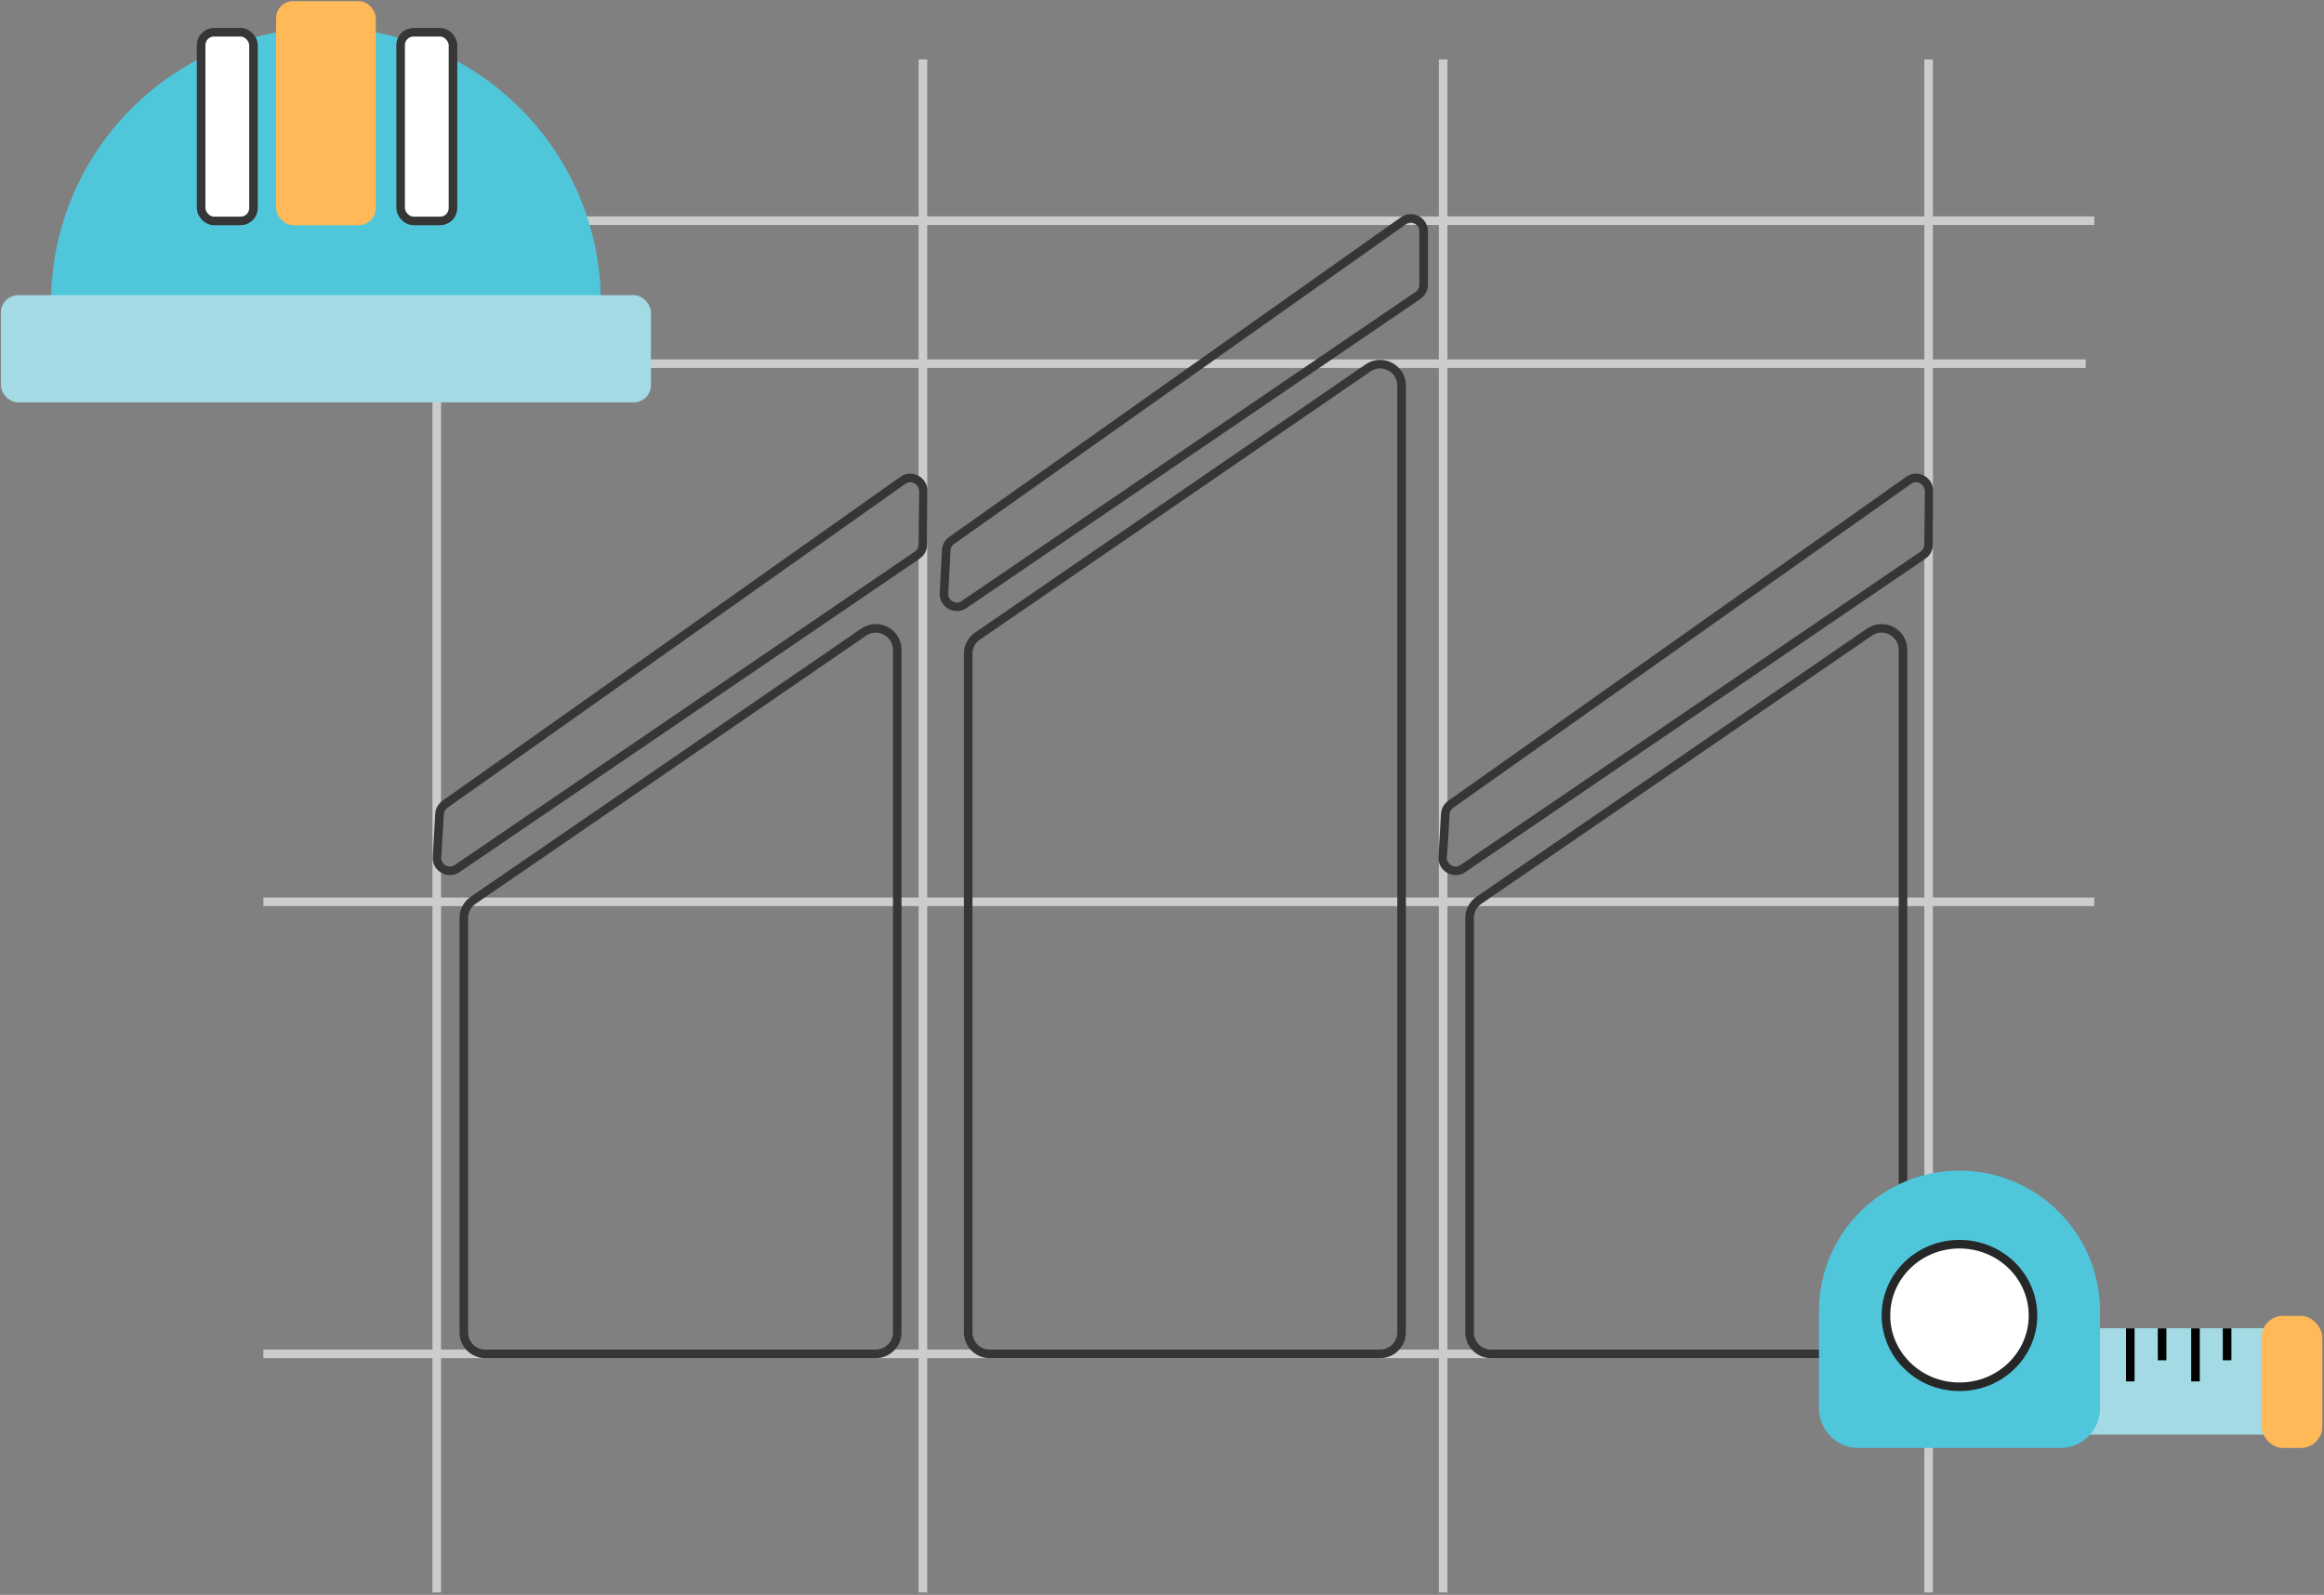 <?xml version="1.0" encoding="UTF-8" standalone="no"?>
<svg width="542" height="372" viewBox="0 0 542 372" fill="none" xmlns="http://www.w3.org/2000/svg">
<rect x="0" y="0" width="542" height="372" fill="#808080" stroke="none"/>
<line x1="101.855" y1="13.867" x2="101.855" y2="371.437" stroke="#CCCCCC" stroke-width="2"/>
<line x1="215.244" y1="13.867" x2="215.244" y2="371.437" stroke="#CCCCCC" stroke-width="2"/>
<line x1="336.573" y1="13.867" x2="336.573" y2="371.437" stroke="#CCCCCC" stroke-width="2"/>
<line x1="449.791" y1="13.867" x2="449.791" y2="371.437" stroke="#CCCCCC" stroke-width="2"/>
<line x1="61.429" y1="315.779" x2="488.42" y2="315.779" stroke="#CCCCCC" stroke-width="2"/>
<line x1="61.429" y1="210.343" x2="488.42" y2="210.343" stroke="#CCCCCC" stroke-width="2"/>
<line x1="59.429" y1="84.831" x2="486.42" y2="84.831" stroke="#CCCCCC" stroke-width="2"/>
<line x1="61.429" y1="51.474" x2="488.42" y2="51.474" stroke="#CCCCCC" stroke-width="2"/>
<path d="M342.738 214.11C342.738 212.462 343.55 210.92 344.908 209.988L435.986 147.446C439.304 145.167 443.817 147.543 443.817 151.567V310.781C443.817 313.542 441.578 315.781 438.817 315.781H347.738C344.977 315.781 342.738 313.542 342.738 310.781V214.11Z" stroke="#363636" stroke-width="2"/>
<path d="M108.176 214.11C108.176 212.462 108.987 210.92 110.345 209.988L201.424 147.446C204.742 145.167 209.254 147.543 209.254 151.567V310.781C209.254 313.542 207.016 315.781 204.254 315.781H113.176C110.414 315.781 108.176 313.542 108.176 310.781V214.11Z" stroke="#363636" stroke-width="2"/>
<path d="M449.855 114.509C449.87 112.066 447.116 110.631 445.122 112.041L338.33 187.6C337.585 188.127 337.121 188.965 337.068 189.876L336.487 199.939C336.344 202.424 339.114 203.992 341.171 202.591L448.468 129.491C449.283 128.935 449.773 128.015 449.779 127.03L449.855 114.509Z" stroke="#363636" stroke-width="2"/>
<path d="M215.292 114.509C215.307 112.066 212.553 110.631 210.56 112.041L103.768 187.6C103.023 188.127 102.558 188.965 102.506 189.876L101.925 199.939C101.781 202.424 104.552 203.992 106.609 202.591L213.905 129.491C214.72 128.935 215.21 128.015 215.216 127.03L215.292 114.509Z" stroke="#363636" stroke-width="2"/>
<path d="M225.797 152.486C225.797 150.839 226.608 149.297 227.967 148.365L319.045 85.822C322.363 83.544 326.875 85.919 326.875 89.944V310.779C326.875 313.54 324.637 315.779 321.875 315.779H230.797C228.035 315.779 225.797 313.54 225.797 310.779V152.486Z" stroke="#363636" stroke-width="2"/>
<path d="M332.017 53.955C332.017 51.52 329.271 50.099 327.284 51.506L221.941 126.059C221.191 126.59 220.726 127.436 220.678 128.354L220.163 138.372C220.036 140.849 222.798 142.402 224.848 141.005L330.706 68.901C331.526 68.342 332.017 67.414 332.017 66.422L332.017 53.955Z" stroke="#363636" stroke-width="2"/>
<rect x="449.811" y="309.794" width="79.891" height="24.829" fill="#A3DAE4"/>
<path d="M424.217 305.824C424.217 287.726 438.888 273.054 456.986 273.054C475.085 273.054 489.756 287.726 489.756 305.824V328.492C489.756 333.594 485.619 337.731 480.516 337.731H433.456C428.353 337.731 424.217 333.594 424.217 328.491V305.824Z" fill="#50C6DB"/>
<path d="M474.134 306.832C474.134 315.989 466.484 323.461 456.986 323.461C447.489 323.461 439.839 315.989 439.839 306.832C439.839 297.675 447.489 290.203 456.986 290.203C466.484 290.203 474.134 297.675 474.134 306.832Z" fill="white" stroke="#262727" stroke-width="2"/>
<line x1="496.819" y1="310.843" x2="496.819" y2="321.208" stroke="black" stroke-width="2" stroke-linecap="square"/>
<line x1="512.028" y1="310.843" x2="512.028" y2="321.208" stroke="black" stroke-width="2" stroke-linecap="square"/>
<line x1="504.244" y1="310.843" x2="504.244" y2="316.279" stroke="black" stroke-width="2" stroke-linecap="square"/>
<line x1="519.402" y1="310.843" x2="519.402" y2="316.279" stroke="black" stroke-width="2" stroke-linecap="square"/>
<rect x="527.432" y="306.925" width="14.172" height="30.806" rx="5" fill="#FFB958"/>
<path d="M11.901 70.633C11.901 35.225 40.605 6.521 76.014 6.521C111.422 6.521 140.126 35.225 140.126 70.633V72.469H11.901V70.633Z" fill="#50C6DB"/>
<rect x="0.219" y="68.847" width="151.589" height="25.014" rx="4" fill="#A3DAE4"/>
<rect x="64.386" y="0.255" width="23.256" height="52.278" rx="4" fill="#FFB958"/>
<rect x="93.429" y="7.521" width="12.216" height="44.012" rx="3" fill="white" stroke="#363636" stroke-width="2"/>
<rect x="46.905" y="7.521" width="12.216" height="44.012" rx="3" fill="white" stroke="#363636" stroke-width="2"/>
</svg>
